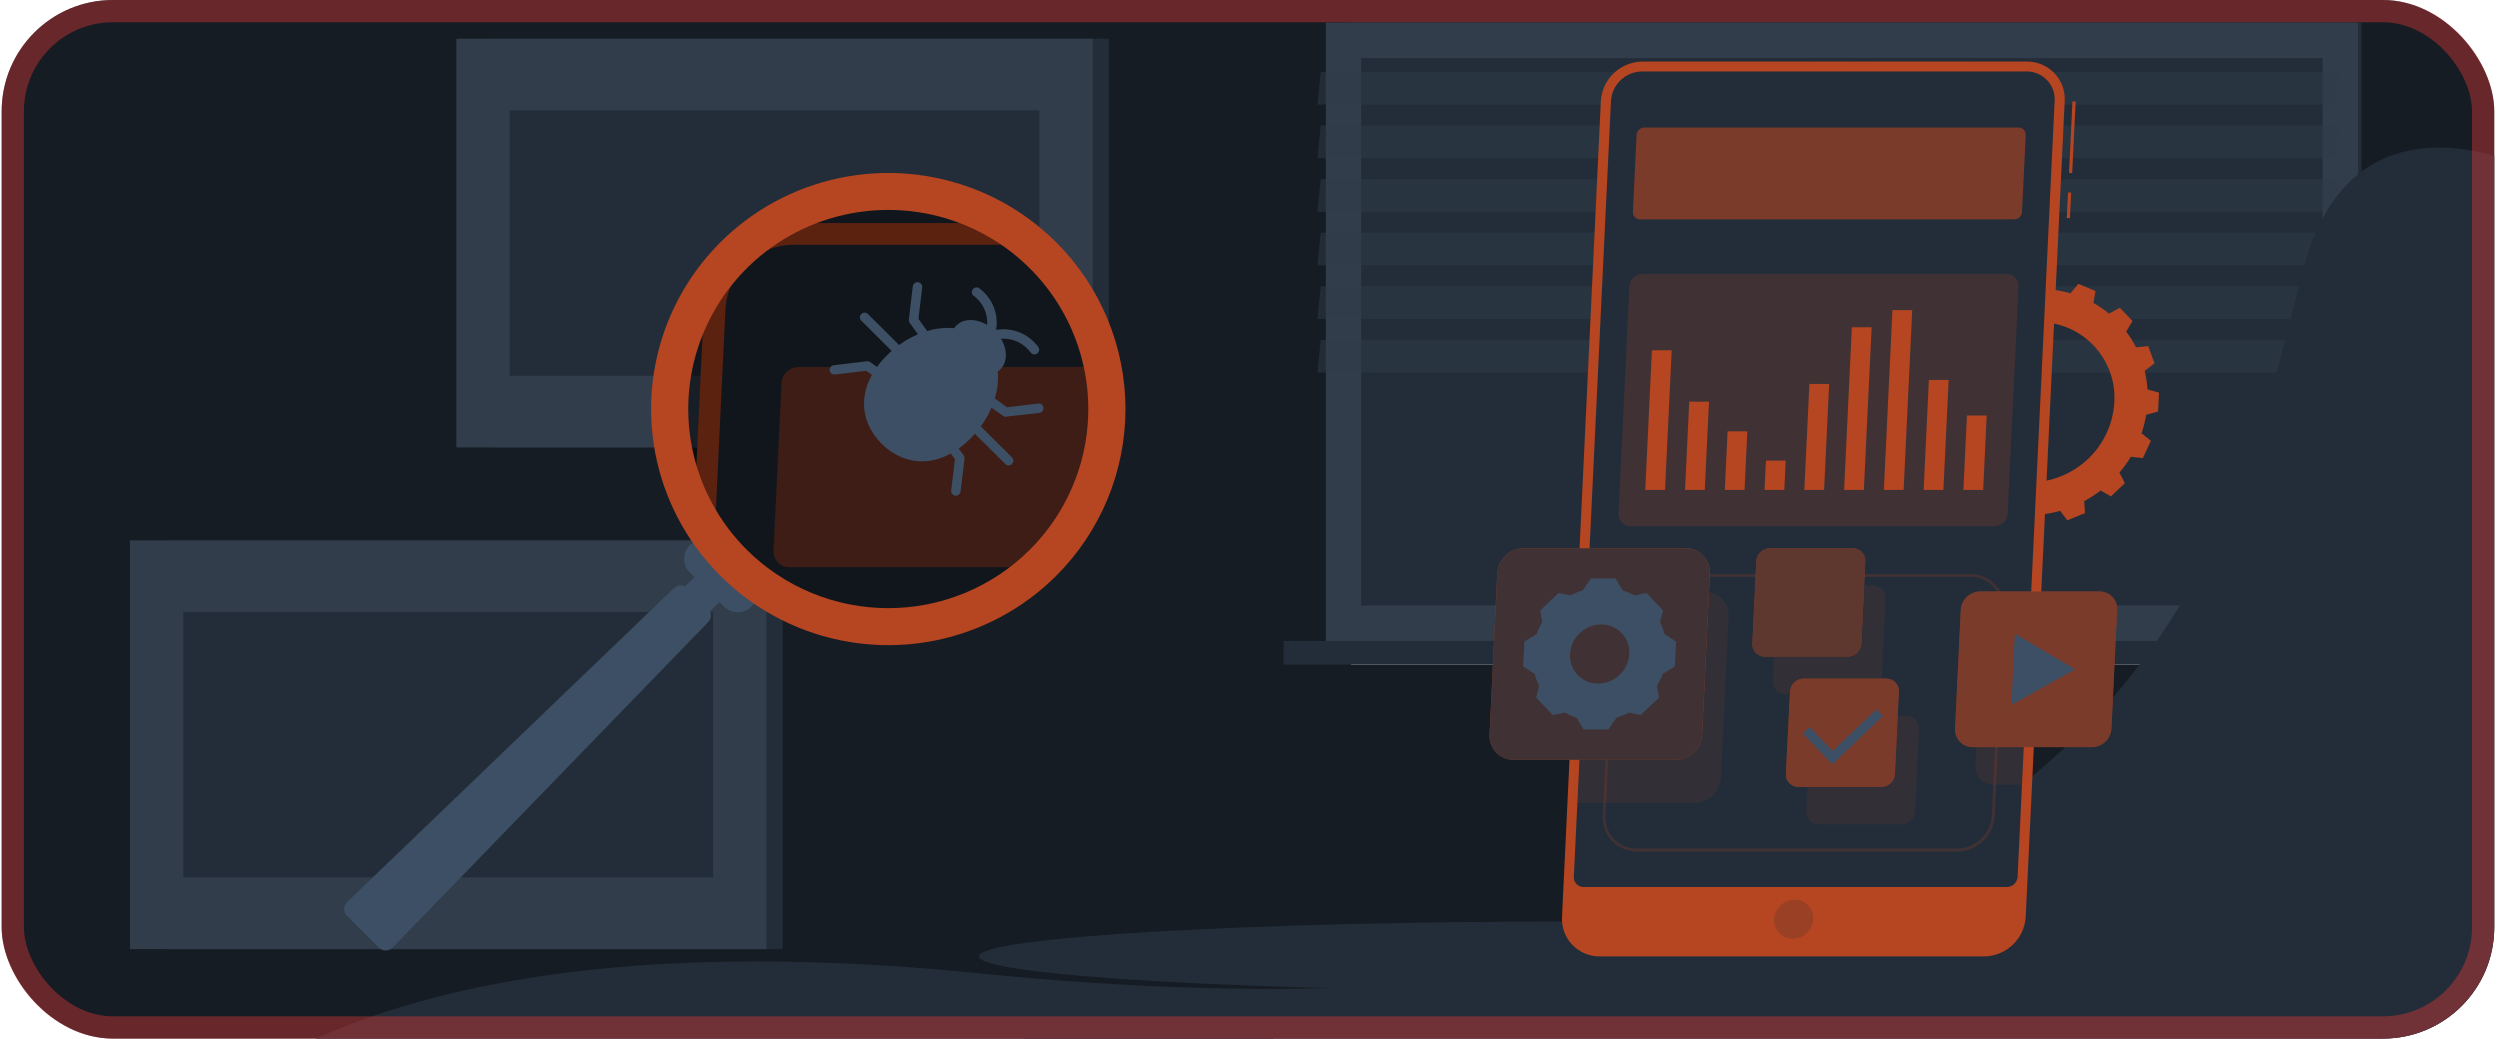 <svg width="337" height="140" viewBox="0 0 337 140" fill="none" xmlns="http://www.w3.org/2000/svg">
<g clip-path="url(#clip0_12_15656)">
<rect x="0.225" width="336" height="140" rx="15" fill="#161C23"/>
<g clip-path="url(#clip1_12_15656)">
<path d="M136.824 136.352C136.824 136.352 137.285 147.144 154.828 147.144C172.37 147.144 172.831 136.352 172.831 136.352H136.824Z" fill="#313D4B"/>
<path d="M182.133 86.398L318.334 86.398V3.035L182.133 3.035V86.398Z" fill="#232D39"/>
<path d="M178.727 86.398L317.857 86.398V3.035L178.727 3.035V86.398Z" fill="#313D4B"/>
<path d="M182.133 89.59L318.334 89.59V86.406L182.133 86.406V89.59Z" fill="#E6E6E6"/>
<path d="M173.039 89.59L312.169 89.59V86.406L173.039 86.406V89.59Z" fill="#232D39"/>
<path d="M313.076 81.612V7.838L183.509 7.838V81.612L313.076 81.612Z" fill="#232D39"/>
<path d="M273.18 81.612L265.516 7.838H252.271L259.927 81.612H273.18Z" fill="#232D39"/>
<path d="M310.855 60.543C310.903 60.544 310.952 60.535 310.997 60.517C311.042 60.498 311.083 60.471 311.118 60.437C311.152 60.402 311.179 60.361 311.198 60.315C311.216 60.27 311.225 60.221 311.224 60.172V10.951C311.211 10.864 311.167 10.783 311.1 10.725C311.033 10.667 310.947 10.635 310.858 10.635C310.77 10.635 310.684 10.667 310.617 10.725C310.55 10.783 310.506 10.864 310.493 10.951V60.172C310.492 60.221 310.501 60.269 310.519 60.314C310.536 60.358 310.563 60.399 310.596 60.434C310.63 60.468 310.67 60.496 310.714 60.514C310.759 60.533 310.806 60.543 310.855 60.543Z" fill="#232D39"/>
<path d="M257.083 81.612L249.427 7.838H244.261L251.917 81.612H257.083Z" fill="#232D39"/>
<path d="M184.116 81.612V7.838H183.509V81.612H184.116Z" fill="#232D39"/>
<path opacity="0.5" d="M177.598 14.097H314.906L315.344 9.703H178.036L177.598 14.097Z" fill="#313D4B"/>
<path opacity="0.5" d="M177.598 21.32H314.906L315.344 16.926H178.036L177.598 21.32Z" fill="#313D4B"/>
<path opacity="0.5" d="M177.598 28.544H314.906L315.344 24.15H178.036L177.598 28.544Z" fill="#313D4B"/>
<path opacity="0.5" d="M177.598 35.767H314.906L315.344 31.373H178.036L177.598 35.767Z" fill="#313D4B"/>
<path opacity="0.5" d="M177.598 42.99H314.906L315.344 38.596H178.036L177.598 42.99Z" fill="#313D4B"/>
<path opacity="0.5" d="M177.598 50.222H314.906L315.344 45.82H178.036L177.598 50.222Z" fill="#313D4B"/>
<path d="M66.51 60.312L149.485 60.312V5.225L66.51 5.225V60.312Z" fill="#232D39"/>
<path d="M61.514 60.312L147.303 60.312V5.225L61.514 5.225V60.312Z" fill="#313D4B"/>
<path d="M68.701 14.876V50.66L140.115 50.66V14.876L68.701 14.876Z" fill="#232D39"/>
<path d="M22.531 127.941L105.507 127.941V72.854H22.531V127.941Z" fill="#232D39"/>
<path d="M17.527 127.941L103.316 127.941V72.854H17.527V127.941Z" fill="#313D4B"/>
<path d="M24.715 82.499L24.715 118.283H96.129V82.499H24.715Z" fill="#232D39"/>
</g>
<path d="M132.068 131.216C4.657 118.402 -3.702 185.371 8.044 220.458V261.647H350.368V27.786C339.842 20.311 317.143 11.494 310.552 36.024C302.315 66.687 291.331 147.234 132.068 131.216Z" fill="#232D39"/>
<g clip-path="url(#clip2_12_15656)">
<path d="M213.012 133.629C257.773 133.629 294.059 131.52 294.059 128.919C294.059 126.318 257.773 124.209 213.012 124.209C168.25 124.209 131.964 126.318 131.964 128.919C131.964 131.52 168.25 133.629 213.012 133.629Z" fill="#232D39"/>
<path d="M278.768 25.95L278.602 29.391L279.027 29.411L279.193 25.97L278.768 25.95Z" fill="#B64521"/>
<path d="M279.371 13.662L278.905 23.312L279.331 23.333L279.797 13.683L279.371 13.662Z" fill="#B64521"/>
<path d="M221.402 8.299H273.235C273.926 8.294 274.611 8.431 275.247 8.7C275.883 8.969 276.457 9.365 276.933 9.863C277.41 10.361 277.779 10.951 278.018 11.597C278.257 12.242 278.36 12.93 278.322 13.616L273.063 123.606C272.978 125.032 272.354 126.372 271.316 127.359C270.279 128.345 268.905 128.904 267.47 128.924H215.646C214.955 128.928 214.27 128.792 213.634 128.523C212.998 128.254 212.424 127.858 211.947 127.36C211.47 126.862 211.101 126.272 210.863 125.626C210.624 124.98 210.52 124.293 210.559 123.606L215.796 13.616C215.88 12.188 216.505 10.845 217.546 9.858C218.586 8.87 219.964 8.313 221.402 8.299Z" fill="#B64521"/>
<path d="M290.913 55.462L291.034 52.936L289.483 52.487C289.425 51.646 289.297 50.811 289.103 49.99L290.432 48.975L289.571 46.641L287.936 46.824C287.557 46.078 287.112 45.366 286.607 44.698L287.468 43.271L285.758 41.486L284.291 42.272C283.638 41.736 282.939 41.258 282.201 40.845L282.465 39.23L280.166 38.265L279.087 39.538C278.267 39.299 277.428 39.13 276.579 39.035L276.207 37.475H273.666L273.143 39.039C272.279 39.135 271.425 39.302 270.589 39.538L269.636 38.265L267.245 39.23L267.349 40.845C266.585 41.267 265.854 41.747 265.163 42.28L263.771 41.49L261.89 43.275L262.618 44.702C262.049 45.368 261.536 46.079 261.083 46.828L259.466 46.645L258.383 48.979L259.616 49.994C259.339 50.808 259.131 51.643 258.993 52.491L257.397 52.94L257.275 55.466L258.83 55.915C258.885 56.757 259.012 57.592 259.211 58.412L257.881 59.423L258.743 61.757L260.377 61.574C260.757 62.321 261.202 63.034 261.706 63.704L260.841 65.127L262.551 66.916L264.022 66.126C264.669 66.66 265.361 67.138 266.091 67.553L265.832 69.167L268.131 70.137L269.21 68.859C270.029 69.097 270.869 69.264 271.718 69.359L272.094 70.927H274.631L275.158 69.359C276.02 69.264 276.873 69.097 277.708 68.859L278.665 70.137L281.056 69.167L280.947 67.553C281.721 67.138 282.459 66.66 283.154 66.126L284.55 66.916L286.431 65.127L285.704 63.704C286.27 63.035 286.783 62.322 287.238 61.574L288.856 61.757L289.939 59.423L288.685 58.412C288.959 57.597 289.165 56.763 289.303 55.915L290.913 55.462ZM285.014 54.213C284.852 57.117 283.587 59.85 281.475 61.859C279.362 63.868 276.562 65.002 273.64 65.031C272.233 65.045 270.839 64.771 269.543 64.225C268.247 63.68 267.077 62.874 266.107 61.86C265.137 60.845 264.388 59.643 263.904 58.327C263.421 57.012 263.215 55.611 263.299 54.213C263.462 51.31 264.729 48.576 266.841 46.567C268.954 44.559 271.755 43.425 274.677 43.395C276.082 43.382 277.475 43.657 278.769 44.201C280.064 44.746 281.232 45.55 282.201 46.563C283.17 47.576 283.92 48.776 284.404 50.089C284.888 51.402 285.096 52.8 285.014 54.197V54.213Z" fill="#B64521"/>
<path d="M273.152 9.631H221.339C220.265 9.645 219.236 10.065 218.46 10.805C217.685 11.544 217.22 12.55 217.159 13.617L212.152 118.19C212.141 118.368 212.168 118.547 212.23 118.714C212.292 118.882 212.388 119.035 212.511 119.164C212.635 119.293 212.785 119.396 212.95 119.465C213.115 119.534 213.293 119.569 213.472 119.567H270.522C270.895 119.564 271.252 119.42 271.522 119.164C271.791 118.909 271.953 118.56 271.973 118.19L276.964 13.617C276.997 13.101 276.923 12.584 276.746 12.098C276.569 11.612 276.293 11.168 275.934 10.794C275.576 10.419 275.144 10.123 274.665 9.923C274.186 9.722 273.671 9.623 273.152 9.631Z" fill="#232D39"/>
<path opacity="0.2" d="M263.834 114.782H220.645C220.021 114.783 219.403 114.657 218.83 114.413C218.256 114.168 217.738 113.81 217.308 113.36C216.878 112.91 216.544 112.378 216.327 111.795C216.111 111.213 216.015 110.593 216.047 109.972L217.376 82.174C217.45 80.888 218.012 79.678 218.948 78.788C219.883 77.899 221.123 77.396 222.417 77.381H265.602C266.227 77.377 266.846 77.501 267.421 77.744C267.996 77.988 268.515 78.346 268.946 78.796C269.377 79.247 269.71 79.781 269.926 80.364C270.142 80.948 270.235 81.57 270.2 82.191L268.883 109.989C268.808 111.276 268.245 112.487 267.308 113.376C266.37 114.266 265.129 114.768 263.834 114.782ZM222.409 77.751C221.214 77.764 220.069 78.228 219.205 79.049C218.34 79.87 217.821 80.987 217.752 82.174L216.423 109.972C216.389 110.543 216.473 111.114 216.67 111.651C216.867 112.188 217.173 112.679 217.569 113.092C217.966 113.506 218.443 113.834 218.972 114.056C219.501 114.278 220.071 114.389 220.645 114.383H263.834C265.03 114.37 266.176 113.906 267.041 113.084C267.906 112.262 268.426 111.144 268.495 109.956L269.82 82.157C269.853 81.588 269.769 81.017 269.572 80.481C269.375 79.945 269.069 79.455 268.673 79.042C268.278 78.628 267.801 78.3 267.272 78.079C266.744 77.856 266.175 77.745 265.602 77.751H222.409Z" fill="#B64521"/>
<path opacity="0.1" d="M229.774 79.727H213.326L211.963 108.245H228.416C229.331 108.232 230.207 107.876 230.868 107.247C231.53 106.618 231.928 105.763 231.981 104.853L233.018 83.114C233.042 82.676 232.976 82.238 232.823 81.827C232.671 81.415 232.435 81.04 232.131 80.722C231.828 80.405 231.462 80.153 231.056 79.982C230.651 79.811 230.215 79.724 229.774 79.727Z" fill="#B64521"/>
<path opacity="0.1" d="M251.816 93.554H240.63C240.404 93.554 240.181 93.509 239.973 93.421C239.765 93.333 239.578 93.204 239.421 93.041C239.265 92.879 239.144 92.688 239.064 92.477C238.984 92.267 238.948 92.043 238.958 91.819L239.488 80.68C239.517 80.215 239.721 79.778 240.06 79.456C240.398 79.134 240.847 78.952 241.315 78.945H252.505C252.731 78.945 252.954 78.99 253.162 79.078C253.37 79.166 253.557 79.295 253.713 79.457C253.87 79.62 253.991 79.811 254.071 80.022C254.151 80.232 254.187 80.456 254.177 80.68L253.646 91.819C253.618 92.285 253.413 92.723 253.074 93.044C252.734 93.366 252.284 93.548 251.816 93.554Z" fill="#B64521"/>
<path opacity="0.1" d="M269.673 84.783C269 84.792 268.355 85.054 267.868 85.517C267.382 85.981 267.09 86.611 267.052 87.28L266.287 103.269C266.268 103.592 266.316 103.914 266.428 104.217C266.539 104.521 266.712 104.798 266.935 105.032C267.158 105.266 267.428 105.452 267.726 105.578C268.024 105.704 268.346 105.768 268.67 105.766H273.423L274.422 84.791L269.673 84.783Z" fill="#B64521"/>
<path opacity="0.1" d="M256.342 111.124H245.148C244.922 111.124 244.699 111.079 244.491 110.991C244.284 110.903 244.096 110.774 243.94 110.612C243.784 110.45 243.662 110.258 243.582 110.048C243.503 109.838 243.467 109.613 243.476 109.389L244.007 98.251C244.035 97.785 244.239 97.348 244.578 97.026C244.917 96.704 245.365 96.522 245.834 96.516H257.02C257.245 96.515 257.469 96.561 257.676 96.649C257.884 96.737 258.072 96.866 258.228 97.028C258.384 97.19 258.506 97.382 258.585 97.592C258.665 97.802 258.701 98.026 258.692 98.251L258.161 109.389C258.132 109.853 257.93 110.289 257.593 110.611C257.256 110.932 256.809 111.115 256.342 111.124Z" fill="#B64521"/>
<path opacity="0.2" d="M244.434 123.905C244.394 124.612 244.086 125.278 243.571 125.767C243.056 126.257 242.374 126.532 241.662 126.539C241.321 126.539 240.983 126.47 240.669 126.336C240.356 126.203 240.073 126.006 239.838 125.76C239.603 125.513 239.422 125.221 239.304 124.903C239.186 124.584 239.135 124.244 239.154 123.905C239.194 123.198 239.503 122.534 240.018 122.045C240.533 121.557 241.215 121.282 241.926 121.275C242.267 121.275 242.604 121.344 242.917 121.477C243.231 121.611 243.513 121.807 243.748 122.053C243.983 122.299 244.165 122.59 244.283 122.909C244.4 123.227 244.452 123.566 244.434 123.905Z" fill="#232D39"/>
<path opacity="0.2" d="M268.884 70.94H219.776C219.559 70.942 219.344 70.9 219.144 70.816C218.944 70.732 218.764 70.608 218.614 70.452C218.464 70.296 218.348 70.112 218.272 69.909C218.197 69.707 218.164 69.491 218.175 69.275L219.642 38.594C219.669 38.147 219.865 37.726 220.191 37.417C220.516 37.109 220.948 36.934 221.398 36.93H270.497C270.714 36.928 270.929 36.97 271.128 37.054C271.328 37.138 271.508 37.261 271.658 37.417C271.808 37.574 271.923 37.758 271.998 37.961C272.074 38.163 272.106 38.379 272.094 38.594L270.631 69.275C270.604 69.721 270.409 70.14 270.085 70.448C269.761 70.757 269.332 70.932 268.884 70.94Z" fill="#B64521"/>
<path opacity="0.6" d="M271.512 29.574H221.083C220.952 29.575 220.822 29.549 220.701 29.497C220.58 29.446 220.471 29.371 220.381 29.276C220.29 29.181 220.22 29.069 220.175 28.947C220.13 28.824 220.11 28.693 220.118 28.563L220.611 18.203C220.627 17.932 220.745 17.677 220.942 17.489C221.139 17.302 221.4 17.195 221.673 17.191H272.101C272.233 17.191 272.363 17.217 272.484 17.268C272.604 17.319 272.713 17.394 272.804 17.489C272.894 17.584 272.964 17.696 273.01 17.819C273.055 17.941 273.074 18.072 273.067 18.203L272.569 28.55C272.559 28.823 272.443 29.082 272.246 29.272C272.049 29.463 271.786 29.571 271.512 29.574Z" fill="#B64521"/>
<path d="M225.344 47.219H222.677L221.782 66.042H224.445L225.344 47.219Z" fill="#B64521"/>
<path d="M230.372 54.147H227.709L227.141 66.042H229.803L230.372 54.147Z" fill="#B64521"/>
<path d="M235.543 58.141H232.88L232.504 66.042H235.167L235.543 58.141Z" fill="#B64521"/>
<path d="M240.713 62.09H238.05L237.862 66.043H240.525L240.713 62.09Z" fill="#B64521"/>
<path d="M246.57 51.75H243.907L243.222 66.042H245.889L246.57 51.75Z" fill="#B64521"/>
<path d="M252.297 44.115H249.63L248.585 66.043H251.248L252.297 44.115Z" fill="#B64521"/>
<path d="M257.768 41.807H255.101L253.943 66.043H256.61L257.768 41.807Z" fill="#B64521"/>
<path d="M262.68 51.217H260.013L259.307 66.042H261.969L262.68 51.217Z" fill="#B64521"/>
<path d="M267.808 56.01H265.146L264.665 66.041H267.332L267.808 56.01Z" fill="#B64521"/>
<path d="M225.883 102.42H204.038C203.597 102.423 203.161 102.336 202.756 102.165C202.35 101.994 201.984 101.742 201.68 101.425C201.376 101.107 201.141 100.732 200.989 100.32C200.836 99.909 200.77 99.471 200.794 99.033L201.835 77.293C201.888 76.384 202.286 75.529 202.948 74.9C203.609 74.271 204.485 73.915 205.4 73.902H227.241C227.682 73.9 228.119 73.986 228.524 74.158C228.93 74.329 229.296 74.582 229.6 74.9C229.904 75.217 230.139 75.594 230.292 76.005C230.444 76.417 230.51 76.855 230.485 77.293L229.448 99.033C229.394 99.942 228.995 100.796 228.334 101.424C227.673 102.052 226.797 102.408 225.883 102.42Z" fill="#B64521"/>
<path opacity="0.8" d="M225.883 102.42H204.038C203.597 102.423 203.161 102.336 202.756 102.165C202.35 101.994 201.984 101.742 201.68 101.425C201.376 101.107 201.141 100.732 200.989 100.32C200.836 99.909 200.77 99.471 200.794 99.033L201.835 77.293C201.888 76.384 202.286 75.529 202.948 74.9C203.609 74.271 204.485 73.915 205.4 73.902H227.241C227.682 73.9 228.119 73.986 228.524 74.158C228.93 74.329 229.296 74.582 229.6 74.9C229.904 75.217 230.139 75.594 230.292 76.005C230.444 76.417 230.51 76.855 230.485 77.293L229.448 99.033C229.394 99.942 228.995 100.796 228.334 101.424C227.673 102.052 226.797 102.408 225.883 102.42Z" fill="#232D39"/>
<path d="M225.774 89.822L225.933 86.493L224.378 85.469C224.231 84.911 224.025 84.37 223.764 83.855L224.182 82.274L221.937 79.927L220.336 80.272C219.83 79.99 219.296 79.76 218.743 79.586L217.79 77.988H214.446L213.343 79.586C212.764 79.76 212.204 79.99 211.671 80.272L210.103 79.927L207.628 82.274L207.9 83.851C207.592 84.366 207.334 84.909 207.131 85.474L205.484 86.493L205.325 89.822L206.876 90.845C207.024 91.404 207.23 91.947 207.49 92.464L207.072 94.04L209.321 96.391L210.922 96.046C211.428 96.327 211.96 96.557 212.511 96.733L213.464 98.326H216.808L217.916 96.733C218.493 96.556 219.053 96.326 219.588 96.046L221.155 96.391L223.63 94.04L223.358 92.464C223.665 91.95 223.923 91.408 224.127 90.845L225.774 89.822ZM215.449 92.147C214.93 92.155 214.415 92.056 213.937 91.856C213.458 91.657 213.026 91.361 212.668 90.987C212.31 90.612 212.034 90.169 211.856 89.683C211.679 89.198 211.604 88.681 211.637 88.165C211.697 87.098 212.162 86.093 212.938 85.353C213.714 84.613 214.743 84.194 215.817 84.18C216.337 84.171 216.852 84.271 217.331 84.471C217.81 84.671 218.242 84.967 218.6 85.342C218.958 85.716 219.234 86.16 219.412 86.646C219.589 87.132 219.663 87.65 219.629 88.165C219.568 89.233 219.103 90.237 218.327 90.976C217.551 91.715 216.523 92.133 215.449 92.147Z" fill="#3D4F64"/>
<path d="M249.078 88.511H237.892C237.666 88.511 237.443 88.466 237.235 88.377C237.027 88.289 236.839 88.16 236.683 87.997C236.526 87.835 236.405 87.642 236.325 87.431C236.246 87.221 236.21 86.996 236.22 86.772L236.751 75.637C236.78 75.172 236.984 74.735 237.323 74.413C237.661 74.091 238.11 73.909 238.578 73.902H249.768C249.994 73.902 250.217 73.947 250.425 74.035C250.632 74.124 250.82 74.252 250.976 74.415C251.132 74.577 251.254 74.769 251.334 74.979C251.414 75.189 251.45 75.413 251.44 75.637L250.909 86.772C250.882 87.238 250.678 87.677 250.338 88C249.998 88.323 249.548 88.505 249.078 88.511Z" fill="#B64521"/>
<path opacity="0.6" d="M249.078 88.511H237.892C237.666 88.511 237.443 88.466 237.235 88.377C237.027 88.289 236.839 88.16 236.683 87.997C236.526 87.835 236.405 87.642 236.325 87.431C236.246 87.221 236.21 86.996 236.22 86.772L236.751 75.637C236.78 75.172 236.984 74.735 237.323 74.413C237.661 74.091 238.11 73.909 238.578 73.902H249.768C249.994 73.902 250.217 73.947 250.425 74.035C250.632 74.124 250.82 74.252 250.976 74.415C251.132 74.577 251.254 74.769 251.334 74.979C251.414 75.189 251.45 75.413 251.44 75.637L250.909 86.772C250.882 87.238 250.678 87.677 250.338 88C249.998 88.323 249.548 88.505 249.078 88.511Z" fill="#232D39"/>
<path d="M282 100.714H265.932C265.607 100.716 265.286 100.652 264.988 100.526C264.689 100.399 264.42 100.213 264.197 99.979C263.973 99.745 263.801 99.468 263.689 99.165C263.578 98.862 263.53 98.539 263.549 98.217L264.314 82.223C264.352 81.554 264.644 80.924 265.13 80.461C265.617 79.997 266.262 79.735 266.935 79.727H282.999C283.323 79.724 283.645 79.787 283.944 79.913C284.243 80.04 284.513 80.225 284.737 80.459C284.96 80.693 285.133 80.971 285.245 81.274C285.357 81.578 285.405 81.9 285.386 82.223L284.621 98.213C284.584 98.883 284.292 99.514 283.806 99.978C283.319 100.442 282.674 100.705 282 100.714Z" fill="#B64521"/>
<path opacity="0.4" d="M282 100.714H265.932C265.607 100.716 265.286 100.652 264.988 100.526C264.689 100.399 264.42 100.213 264.197 99.979C263.973 99.745 263.801 99.468 263.689 99.165C263.578 98.862 263.53 98.539 263.549 98.217L264.314 82.223C264.352 81.554 264.644 80.924 265.13 80.461C265.617 79.997 266.262 79.735 266.935 79.727H282.999C283.323 79.724 283.645 79.787 283.944 79.913C284.243 80.04 284.513 80.225 284.737 80.459C284.96 80.693 285.133 80.971 285.245 81.274C285.357 81.578 285.405 81.9 285.386 82.223L284.621 98.213C284.584 98.883 284.292 99.514 283.806 99.978C283.319 100.442 282.674 100.705 282 100.714Z" fill="#232D39"/>
<path d="M279.735 90.224L271.597 85.414L271.137 95.03L279.735 90.224Z" fill="#3D4F64"/>
<path d="M253.601 106.077H242.411C242.185 106.077 241.962 106.032 241.754 105.944C241.547 105.856 241.359 105.727 241.203 105.565C241.046 105.403 240.925 105.211 240.845 105.001C240.765 104.79 240.729 104.566 240.739 104.342L241.295 93.208C241.323 92.742 241.527 92.305 241.866 91.983C242.205 91.662 242.653 91.479 243.121 91.473H254.295C254.521 91.472 254.744 91.518 254.952 91.606C255.159 91.694 255.347 91.823 255.503 91.985C255.659 92.147 255.781 92.339 255.861 92.549C255.94 92.759 255.976 92.983 255.967 93.208L255.436 104.342C255.408 104.809 255.203 105.248 254.863 105.57C254.522 105.892 254.071 106.074 253.601 106.077Z" fill="#B64521"/>
<path opacity="0.4" d="M253.601 106.077H242.411C242.185 106.077 241.962 106.032 241.754 105.944C241.547 105.856 241.359 105.727 241.203 105.565C241.046 105.403 240.925 105.211 240.845 105.001C240.765 104.79 240.729 104.566 240.739 104.342L241.295 93.208C241.323 92.742 241.527 92.305 241.866 91.983C242.205 91.662 242.653 91.479 243.121 91.473H254.295C254.521 91.472 254.744 91.518 254.952 91.606C255.159 91.694 255.347 91.823 255.503 91.985C255.659 92.147 255.781 92.339 255.861 92.549C255.94 92.759 255.976 92.983 255.967 93.208L255.436 104.342C255.408 104.809 255.203 105.248 254.863 105.57C254.522 105.892 254.071 106.074 253.601 106.077Z" fill="#232D39"/>
<path d="M246.988 103.027L243.017 98.875L243.94 97.997L247.034 101.23L252.932 95.621L253.814 96.541L246.988 103.027Z" fill="#3D4F64"/>
<path d="M97.617 81.781L92.975 77.161C92.49 76.676 92.217 76.019 92.217 75.334C92.217 74.649 92.49 73.992 92.975 73.507C93.464 73.026 94.124 72.756 94.811 72.756C95.498 72.756 96.158 73.026 96.646 73.507L101.288 78.127C101.771 78.613 102.042 79.27 102.042 79.954C102.042 80.638 101.771 81.295 101.288 81.781C100.801 82.265 100.141 82.536 99.453 82.536C98.764 82.536 98.104 82.265 97.617 81.781Z" fill="#3D4F64"/>
<path d="M97.545 77.613L97.157 77.227C96.333 76.406 94.995 76.406 94.171 77.227L91.18 80.204C90.355 81.025 90.355 82.356 91.18 83.177L91.568 83.562C92.392 84.383 93.73 84.383 94.555 83.562L97.545 80.586C98.37 79.765 98.37 78.434 97.545 77.613Z" fill="#3D4F64"/>
<path d="M51.105 127.771L46.776 123.462C46.652 123.341 46.554 123.197 46.486 123.038C46.419 122.879 46.385 122.708 46.385 122.536C46.385 122.363 46.419 122.192 46.486 122.033C46.554 121.874 46.652 121.73 46.776 121.61L90.853 79.278C91.097 79.041 91.425 78.908 91.766 78.908C92.107 78.908 92.434 79.041 92.678 79.278L95.459 82.046C95.698 82.288 95.833 82.615 95.833 82.954C95.833 83.294 95.698 83.62 95.459 83.863L52.931 127.736C52.692 127.979 52.367 128.119 52.025 128.126C51.684 128.132 51.354 128.005 51.105 127.771Z" fill="#3D4F64"/>
<path d="M96.37 71.409C95.321 69.925 94.422 68.343 93.685 66.684L94.876 41.656C94.876 41.486 94.876 41.321 94.912 41.156C95.203 38.282 96.499 35.601 98.573 33.581C100.648 31.561 103.369 30.33 106.262 30.103C106.528 30.103 106.795 30.068 107.061 30.068H133.165C134.719 30.9 136.193 31.87 137.571 32.967C140.698 35.462 143.262 38.586 145.096 42.134C146.929 45.683 147.99 49.576 148.209 53.56C148.429 57.544 147.803 61.529 146.371 65.256C144.939 68.983 142.734 72.367 139.899 75.188C139.462 75.624 139.024 76.034 138.566 76.43C135.554 79.065 132.017 81.039 128.187 82.222C124.357 83.404 120.319 83.77 116.337 83.294C112.355 82.819 108.518 81.512 105.078 79.461C101.637 77.41 98.67 74.659 96.37 71.389V71.409Z" fill="#B64521"/>
<path d="M99.573 75.208C98.396 74.037 97.324 72.766 96.369 71.409L97.787 41.676C97.917 39.343 98.934 37.148 100.631 35.534C102.328 33.92 104.578 33.009 106.925 32.986H137.57C140.698 35.482 143.262 38.606 145.095 42.154C146.928 45.702 147.989 49.596 148.209 53.58C148.428 57.563 147.802 61.549 146.37 65.276C144.938 69.002 142.733 72.387 139.898 75.208C139.461 75.644 139.023 76.054 138.566 76.449C133.125 81.214 126.065 83.738 118.822 83.508C111.579 83.277 104.696 80.309 99.573 75.208Z" fill="#232D39"/>
<path opacity="0.6" d="M139.899 75.208C139.461 75.644 139.024 76.054 138.566 76.449H106.382C106.096 76.452 105.812 76.396 105.549 76.285C105.285 76.174 105.048 76.011 104.85 75.805C104.653 75.599 104.5 75.355 104.401 75.088C104.302 74.821 104.259 74.536 104.275 74.252L105.341 51.667C105.374 51.078 105.631 50.524 106.06 50.117C106.488 49.71 107.057 49.48 107.649 49.475H147.673C148.618 54.069 148.403 58.826 147.046 63.317C145.689 67.809 143.233 71.894 139.899 75.208Z" fill="#B64521"/>
<path opacity="0.5" d="M99.573 75.213C95.584 71.243 92.867 66.185 91.766 60.679C90.665 55.172 91.23 49.464 93.388 44.277C95.546 39.09 99.201 34.656 103.891 31.536C108.581 28.417 114.095 26.752 119.736 26.752C125.377 26.752 130.891 28.417 135.581 31.536C140.271 34.656 143.926 39.09 146.084 44.277C148.242 49.464 148.807 55.172 147.706 60.679C146.605 66.185 143.888 71.243 139.899 75.213C134.55 80.534 127.298 83.523 119.736 83.523C112.174 83.523 104.922 80.534 99.573 75.213Z" fill="black"/>
<path d="M130.792 59.135C126.658 63.25 121.951 62.92 118.843 59.821C115.736 56.723 115.399 52.063 119.532 47.928C123.666 43.793 129.54 42.987 132.647 46.081C135.755 49.174 134.925 55.021 130.792 59.135Z" fill="#3D4F64"/>
<path d="M129.645 49.06C128.005 47.424 127.674 45.106 128.906 43.88C130.138 42.653 132.466 42.984 134.11 44.615C135.755 46.247 136.077 48.565 134.845 49.791C133.613 51.017 131.284 50.707 129.645 49.06Z" fill="#3D4F64"/>
<path d="M128.332 51.008C128.234 51.005 128.137 50.981 128.05 50.936C127.963 50.891 127.888 50.826 127.829 50.747L122.624 43.519C122.533 43.392 122.494 43.234 122.514 43.079L123.042 38.624C123.048 38.539 123.072 38.455 123.112 38.379C123.152 38.303 123.207 38.236 123.273 38.182C123.34 38.127 123.417 38.087 123.499 38.063C123.582 38.039 123.669 38.031 123.754 38.042C123.84 38.052 123.922 38.079 123.997 38.122C124.071 38.164 124.137 38.222 124.189 38.29C124.24 38.358 124.278 38.437 124.298 38.52C124.319 38.603 124.323 38.69 124.309 38.774L123.806 42.984L128.865 49.992C128.964 50.128 129.004 50.298 128.976 50.465C128.949 50.631 128.856 50.779 128.719 50.878C128.608 50.963 128.472 51.008 128.332 51.008Z" fill="#3D4F64"/>
<path d="M135.594 56.188C135.461 56.189 135.331 56.149 135.222 56.072L127.971 50.892C127.895 50.847 127.829 50.787 127.777 50.715C127.725 50.644 127.689 50.562 127.671 50.476C127.653 50.39 127.653 50.301 127.671 50.215C127.689 50.129 127.725 50.047 127.776 49.975C127.827 49.904 127.893 49.843 127.969 49.798C128.045 49.753 128.13 49.725 128.218 49.714C128.305 49.703 128.395 49.711 128.479 49.736C128.564 49.761 128.643 49.804 128.71 49.861L135.75 54.896L139.979 54.396C140.144 54.383 140.307 54.434 140.434 54.538C140.561 54.642 140.643 54.791 140.663 54.954C140.682 55.117 140.638 55.281 140.538 55.412C140.439 55.543 140.293 55.631 140.13 55.657L135.655 56.158L135.594 56.188Z" fill="#3D4F64"/>
<path d="M124.179 55.141C124.047 55.142 123.919 55.102 123.812 55.026L116.771 49.986L112.542 50.486C112.375 50.506 112.206 50.459 112.074 50.355C111.941 50.252 111.856 50.1 111.836 49.933C111.816 49.767 111.863 49.599 111.967 49.467C112.071 49.335 112.224 49.25 112.391 49.23L116.867 48.699C117.025 48.682 117.184 48.723 117.314 48.814L124.571 53.995C124.681 54.073 124.764 54.183 124.807 54.311C124.85 54.439 124.851 54.577 124.809 54.705C124.767 54.833 124.686 54.944 124.576 55.023C124.466 55.101 124.334 55.143 124.199 55.141H124.179Z" fill="#3D4F64"/>
<path d="M128.855 66.819H128.78C128.697 66.81 128.617 66.784 128.544 66.744C128.471 66.704 128.406 66.649 128.355 66.584C128.303 66.519 128.264 66.445 128.242 66.365C128.219 66.285 128.212 66.201 128.222 66.118L128.725 61.909L123.661 54.901C123.564 54.763 123.526 54.593 123.554 54.427C123.582 54.261 123.675 54.114 123.812 54.015C123.879 53.967 123.956 53.932 124.037 53.913C124.118 53.894 124.202 53.891 124.284 53.905C124.367 53.918 124.445 53.948 124.516 53.992C124.587 54.035 124.648 54.093 124.697 54.16L129.901 61.383C129.996 61.511 130.037 61.671 130.017 61.829L129.484 66.284C129.461 66.433 129.385 66.569 129.27 66.668C129.154 66.766 129.007 66.82 128.855 66.819Z" fill="#3D4F64"/>
<path d="M135.966 62.739C135.882 62.739 135.799 62.723 135.722 62.691C135.644 62.659 135.573 62.613 135.514 62.554L116.098 43.227C115.979 43.108 115.912 42.947 115.912 42.779C115.912 42.611 115.979 42.45 116.098 42.331C116.157 42.272 116.227 42.225 116.304 42.193C116.381 42.161 116.464 42.145 116.548 42.145C116.631 42.145 116.714 42.161 116.792 42.193C116.869 42.225 116.939 42.272 116.998 42.331L136.414 61.658C136.473 61.716 136.521 61.786 136.553 61.863C136.585 61.94 136.602 62.022 136.602 62.106C136.602 62.189 136.585 62.271 136.553 62.348C136.521 62.425 136.473 62.495 136.414 62.554C136.356 62.613 136.286 62.66 136.209 62.692C136.132 62.724 136.05 62.74 135.966 62.739Z" fill="#3D4F64"/>
<path d="M133.356 46.012C133.268 46.012 133.181 45.995 133.099 45.962C132.945 45.895 132.824 45.77 132.762 45.614C132.7 45.459 132.702 45.285 132.767 45.131C133.134 44.199 133.178 43.172 132.893 42.212C132.608 41.252 132.01 40.414 131.193 39.83C131.084 39.721 131.018 39.576 131.007 39.422C130.997 39.268 131.043 39.116 131.137 38.994C131.231 38.871 131.367 38.787 131.519 38.757C131.671 38.726 131.828 38.752 131.963 38.829C133.008 39.582 133.77 40.662 134.129 41.897C134.487 43.131 134.42 44.449 133.939 45.641C133.888 45.752 133.806 45.846 133.702 45.912C133.599 45.978 133.478 46.012 133.356 46.012Z" fill="#3D4F64"/>
<path d="M139.436 47.779C139.338 47.779 139.242 47.756 139.155 47.712C139.068 47.669 138.992 47.606 138.933 47.529C138.346 46.716 137.504 46.12 136.54 45.837C135.576 45.553 134.544 45.597 133.607 45.962C133.453 46.028 133.278 46.031 133.121 45.969C132.965 45.907 132.839 45.786 132.773 45.632C132.706 45.478 132.703 45.303 132.766 45.148C132.828 44.992 132.95 44.867 133.104 44.801C134.302 44.322 135.626 44.254 136.866 44.61C138.106 44.965 139.191 45.723 139.949 46.763C139.999 46.829 140.036 46.905 140.057 46.985C140.078 47.066 140.083 47.15 140.071 47.232C140.059 47.314 140.031 47.393 139.989 47.465C139.946 47.536 139.89 47.599 139.823 47.649C139.713 47.736 139.576 47.782 139.436 47.779Z" fill="#3D4F64"/>
<path d="M142.348 32.637C137.876 28.186 132.179 25.155 125.977 23.928C119.775 22.7 113.346 23.33 107.504 25.739C101.662 28.148 96.669 32.227 93.156 37.461C89.643 42.694 87.768 48.847 87.768 55.142C87.768 61.436 89.643 67.589 93.156 72.822C96.669 78.056 101.662 82.135 107.504 84.544C113.346 86.953 119.775 87.583 125.977 86.356C132.179 85.128 137.876 82.097 142.348 77.647C145.317 74.691 147.672 71.183 149.279 67.321C150.886 63.46 151.714 59.321 151.714 55.142C151.714 50.962 150.886 46.823 149.279 42.962C147.672 39.1 145.317 35.592 142.348 32.637ZM100.674 74.118C96.903 70.364 94.334 65.582 93.293 60.375C92.252 55.169 92.785 49.772 94.826 44.867C96.867 39.962 100.323 35.77 104.757 32.821C109.191 29.871 114.405 28.297 119.738 28.297C125.072 28.297 130.285 29.871 134.72 32.821C139.154 35.77 142.61 39.962 144.651 44.867C146.691 49.772 147.225 55.169 146.184 60.375C145.143 65.582 142.574 70.364 138.802 74.118C136.299 76.61 133.327 78.587 130.056 79.935C126.785 81.284 123.279 81.978 119.738 81.978C116.198 81.978 112.692 81.284 109.421 79.935C106.15 78.587 103.178 76.61 100.674 74.118Z" fill="#B64521"/>
</g>
</g>
<rect x="1.725" y="1.5" width="333" height="137" rx="13.5" stroke="#E53935" stroke-opacity="0.4" stroke-width="3"/>
<defs>
<clipPath id="clip0_12_15656">
<rect x="0.225" width="336" height="140" rx="15" fill="white"/>
</clipPath>
<clipPath id="clip1_12_15656">
<rect width="300.815" height="236.916" fill="white" transform="translate(17.527 3.043)"/>
</clipPath>
<clipPath id="clip2_12_15656">
<rect width="262.784" height="140.634" fill="white" transform="translate(36.333 -7)"/>
</clipPath>
</defs>
</svg>
